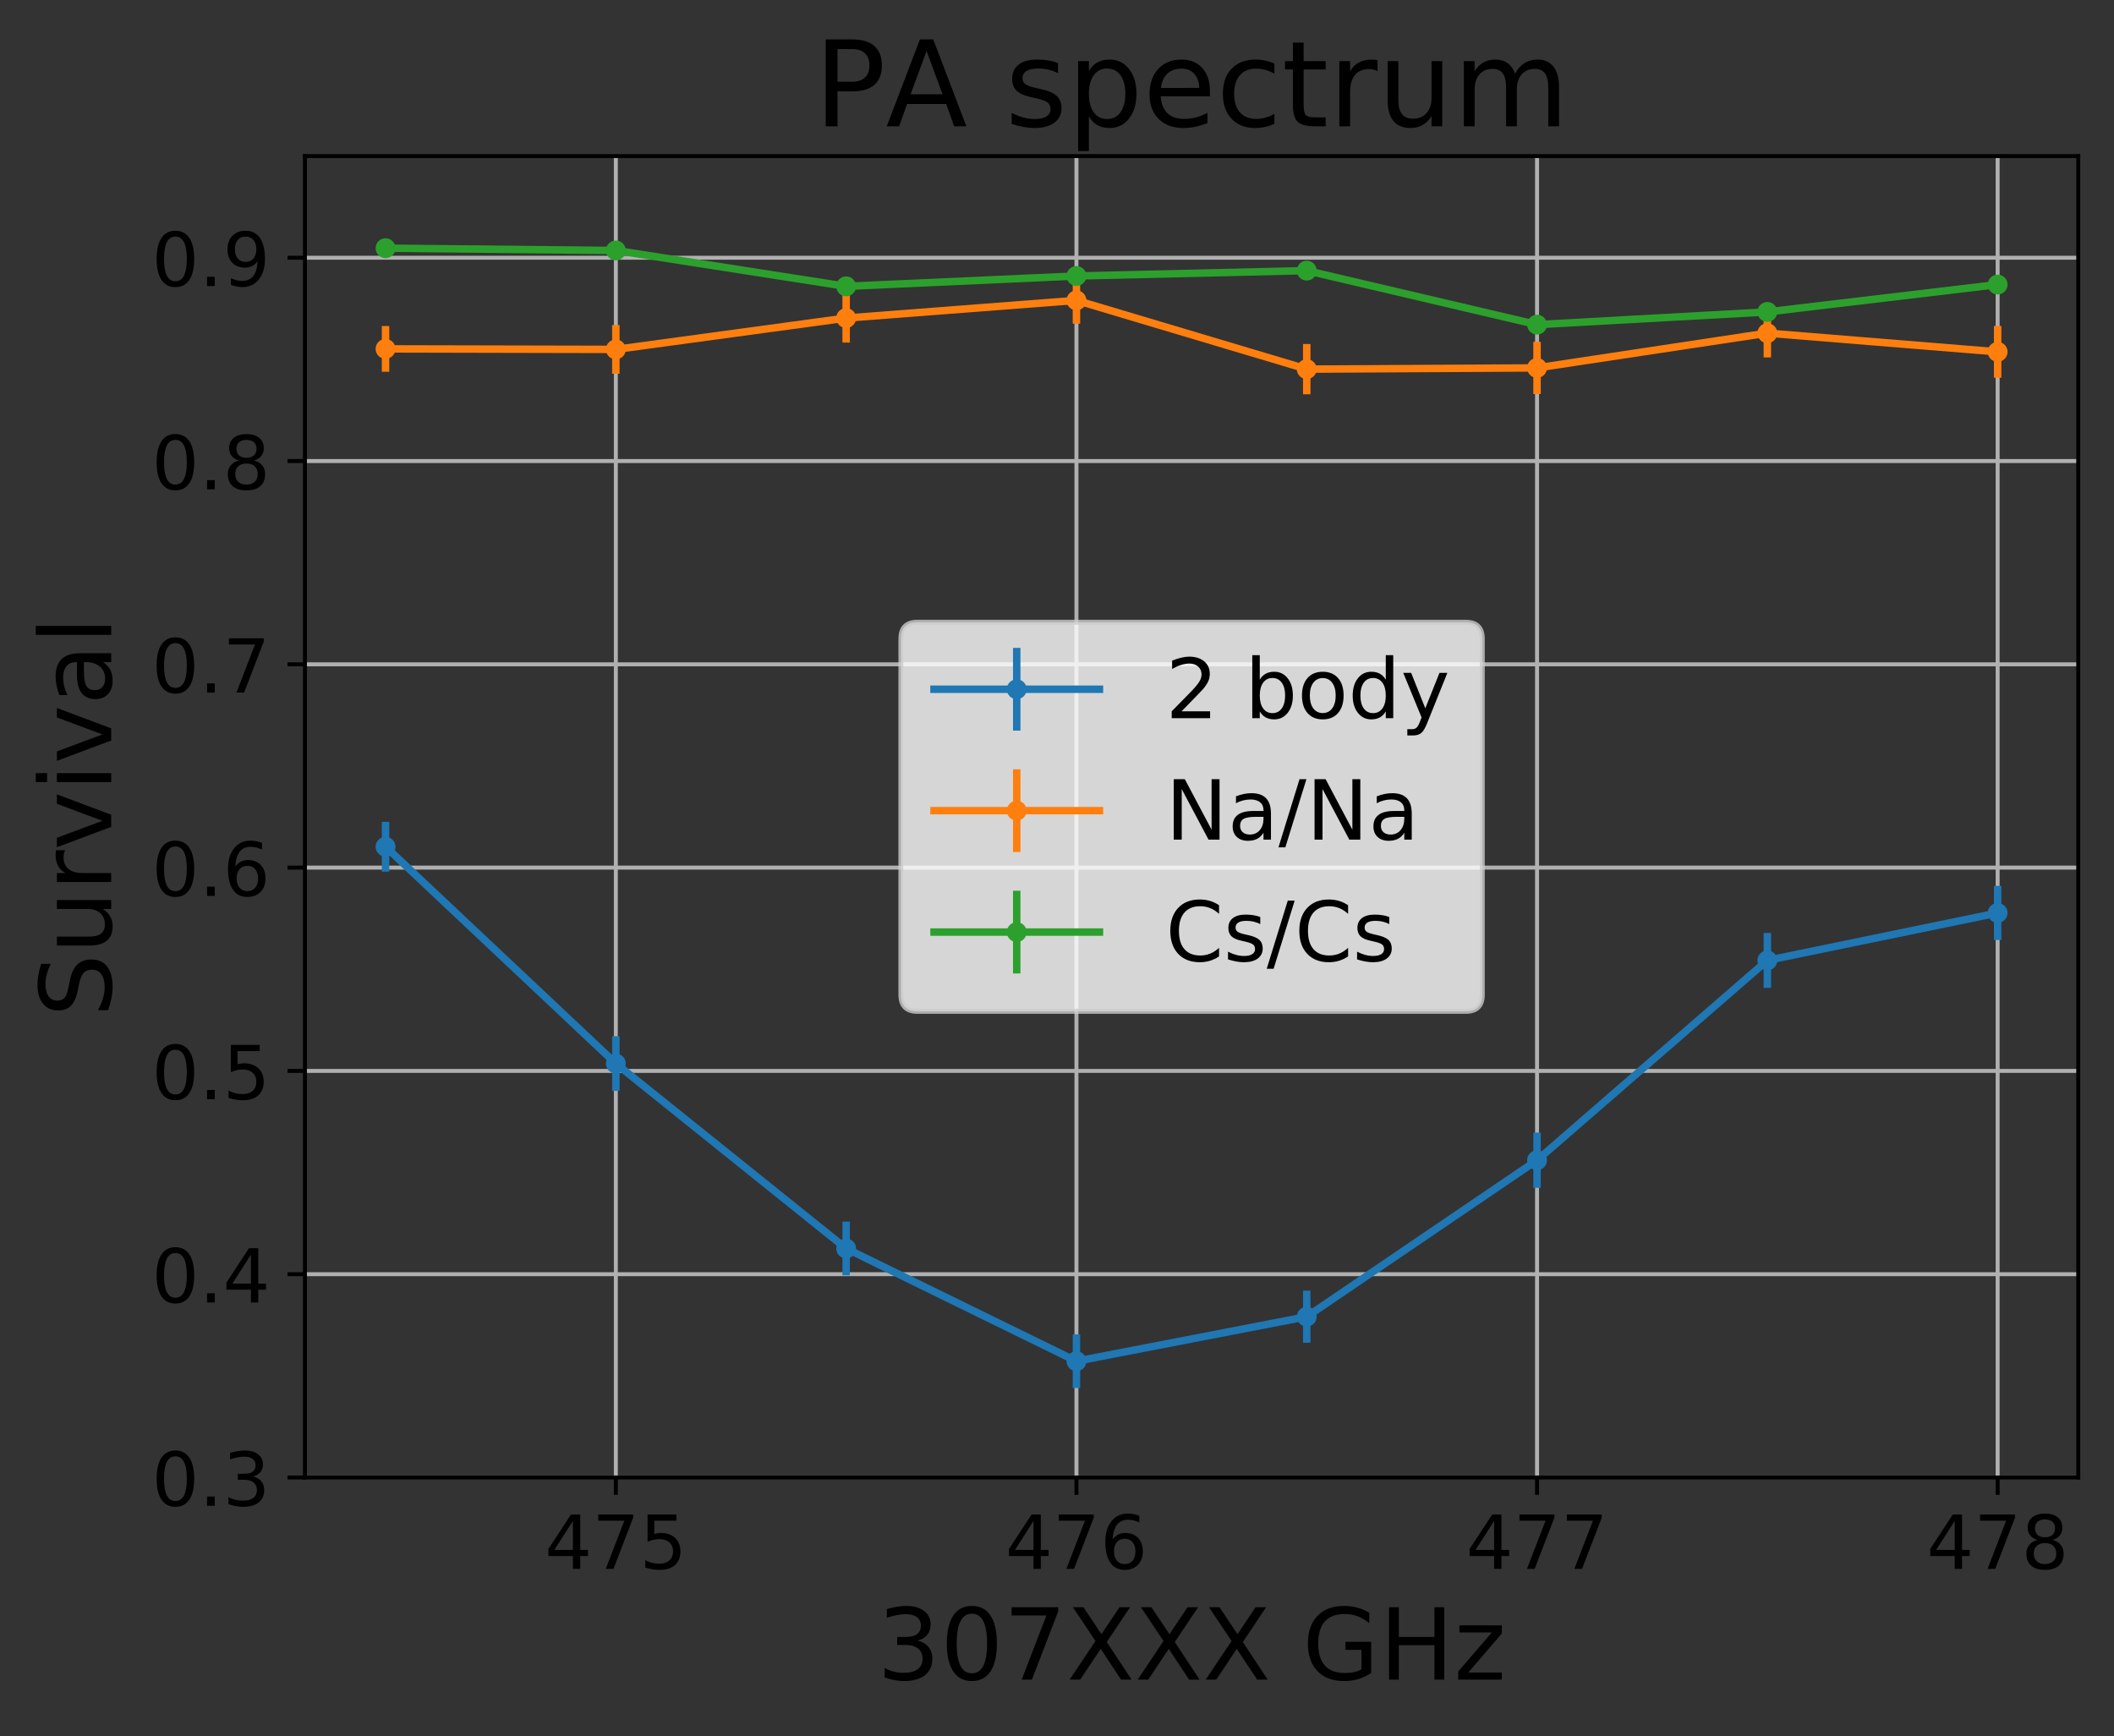<?xml version="1.0" encoding="utf-8" standalone="no"?>
<!DOCTYPE svg PUBLIC "-//W3C//DTD SVG 1.1//EN"
  "http://www.w3.org/Graphics/SVG/1.1/DTD/svg11.dtd">
<!-- Created with matplotlib (https://matplotlib.org/) -->
<svg height="349.622pt" version="1.1" viewBox="0 0 425.731 349.622" width="425.731pt" xmlns="http://www.w3.org/2000/svg" xmlns:xlink="http://www.w3.org/1999/xlink">
 <rect x="0" y="0" width="425.731" height="349.622" fill="#333333" stroke="none"/>
 <defs>
  <style type="text/css">
*{stroke-linecap:butt;stroke-linejoin:round;white-space:pre;}
  </style>
 </defs>
 <g id="figure_1">
  <g id="patch_1">
   <path d="M 0 349.622 
L 425.731 349.622 
L 425.731 0 
L 0 0 
z
" style="fill:none;"/>
  </g>
  <g id="axes_1">
   <g id="patch_2">
    <path d="M 61.411 297.548 
L 418.531 297.548 
L 418.531 31.436 
L 61.411 31.436 
z
" style="fill:none;"/>
   </g>
   <g id="matplotlib.axis_1">
    <g id="xtick_1">
     <g id="line2d_1">
      <path clip-path="url(#pbcf3292bdb)" d="M 124.023 297.548 
L 124.023 31.436 
" style="fill:none;stroke:#b0b0b0;stroke-linecap:square;stroke-width:0.8;"/>
     </g>
     <g id="line2d_2">
      <defs>
       <path d="M 0 0 
L 0 3.5 
" id="m005f0a59be" style="stroke:#000000;stroke-width:0.8;"/>
      </defs>
      <g>
       <use style="stroke:#000000;stroke-width:0.8;" x="124.023" xlink:href="#m005f0a59be" y="297.548"/>
      </g>
     </g>
     <g id="text_1">
      <!-- 475 -->
      <defs>
       <path d="M 37.797 64.312 
L 12.891 25.391 
L 37.797 25.391 
z
M 35.203 72.906 
L 47.609 72.906 
L 47.609 25.391 
L 58.016 25.391 
L 58.016 17.188 
L 47.609 17.188 
L 47.609 0 
L 37.797 0 
L 37.797 17.188 
L 4.891 17.188 
L 4.891 26.703 
z
" id="DejaVuSans-52"/>
       <path d="M 8.203 72.906 
L 55.078 72.906 
L 55.078 68.703 
L 28.609 0 
L 18.312 0 
L 43.219 64.594 
L 8.203 64.594 
z
" id="DejaVuSans-55"/>
       <path d="M 10.797 72.906 
L 49.516 72.906 
L 49.516 64.594 
L 19.828 64.594 
L 19.828 46.734 
Q 21.969 47.469 24.109 47.828 
Q 26.266 48.188 28.422 48.188 
Q 40.625 48.188 47.75 41.5 
Q 54.891 34.812 54.891 23.391 
Q 54.891 11.625 47.562 5.094 
Q 40.234 -1.422 26.906 -1.422 
Q 22.312 -1.422 17.547 -0.641 
Q 12.797 0.141 7.719 1.703 
L 7.719 11.625 
Q 12.109 9.234 16.797 8.062 
Q 21.484 6.891 26.703 6.891 
Q 35.156 6.891 40.078 11.328 
Q 45.016 15.766 45.016 23.391 
Q 45.016 31 40.078 35.438 
Q 35.156 39.891 26.703 39.891 
Q 22.75 39.891 18.812 39.016 
Q 14.891 38.141 10.797 36.281 
z
" id="DejaVuSans-53"/>
      </defs>
      <g transform="translate(109.707 315.946)scale(0.15 -0.15)">
       <use xlink:href="#DejaVuSans-52"/>
       <use x="63.623" xlink:href="#DejaVuSans-55"/>
       <use x="127.246" xlink:href="#DejaVuSans-53"/>
      </g>
     </g>
    </g>
    <g id="xtick_2">
     <g id="line2d_3">
      <path clip-path="url(#pbcf3292bdb)" d="M 216.781 297.548 
L 216.781 31.436 
" style="fill:none;stroke:#b0b0b0;stroke-linecap:square;stroke-width:0.8;"/>
     </g>
     <g id="line2d_4">
      <g>
       <use style="stroke:#000000;stroke-width:0.8;" x="216.781" xlink:href="#m005f0a59be" y="297.548"/>
      </g>
     </g>
     <g id="text_2">
      <!-- 476 -->
      <defs>
       <path d="M 33.016 40.375 
Q 26.375 40.375 22.484 35.828 
Q 18.609 31.297 18.609 23.391 
Q 18.609 15.531 22.484 10.953 
Q 26.375 6.391 33.016 6.391 
Q 39.656 6.391 43.531 10.953 
Q 47.406 15.531 47.406 23.391 
Q 47.406 31.297 43.531 35.828 
Q 39.656 40.375 33.016 40.375 
z
M 52.594 71.297 
L 52.594 62.312 
Q 48.875 64.062 45.094 64.984 
Q 41.312 65.922 37.594 65.922 
Q 27.828 65.922 22.672 59.328 
Q 17.531 52.734 16.797 39.406 
Q 19.672 43.656 24.016 45.922 
Q 28.375 48.188 33.594 48.188 
Q 44.578 48.188 50.953 41.516 
Q 57.328 34.859 57.328 23.391 
Q 57.328 12.156 50.688 5.359 
Q 44.047 -1.422 33.016 -1.422 
Q 20.359 -1.422 13.672 8.266 
Q 6.984 17.969 6.984 36.375 
Q 6.984 53.656 15.188 63.938 
Q 23.391 74.219 37.203 74.219 
Q 40.922 74.219 44.703 73.484 
Q 48.484 72.75 52.594 71.297 
z
" id="DejaVuSans-54"/>
      </defs>
      <g transform="translate(202.466 315.946)scale(0.15 -0.15)">
       <use xlink:href="#DejaVuSans-52"/>
       <use x="63.623" xlink:href="#DejaVuSans-55"/>
       <use x="127.246" xlink:href="#DejaVuSans-54"/>
      </g>
     </g>
    </g>
    <g id="xtick_3">
     <g id="line2d_5">
      <path clip-path="url(#pbcf3292bdb)" d="M 309.54 297.548 
L 309.54 31.436 
" style="fill:none;stroke:#b0b0b0;stroke-linecap:square;stroke-width:0.8;"/>
     </g>
     <g id="line2d_6">
      <g>
       <use style="stroke:#000000;stroke-width:0.8;" x="309.54" xlink:href="#m005f0a59be" y="297.548"/>
      </g>
     </g>
     <g id="text_3">
      <!-- 477 -->
      <g transform="translate(295.224 315.946)scale(0.15 -0.15)">
       <use xlink:href="#DejaVuSans-52"/>
       <use x="63.623" xlink:href="#DejaVuSans-55"/>
       <use x="127.246" xlink:href="#DejaVuSans-55"/>
      </g>
     </g>
    </g>
    <g id="xtick_4">
     <g id="line2d_7">
      <path clip-path="url(#pbcf3292bdb)" d="M 402.298 297.548 
L 402.298 31.436 
" style="fill:none;stroke:#b0b0b0;stroke-linecap:square;stroke-width:0.8;"/>
     </g>
     <g id="line2d_8">
      <g>
       <use style="stroke:#000000;stroke-width:0.8;" x="402.298" xlink:href="#m005f0a59be" y="297.548"/>
      </g>
     </g>
     <g id="text_4">
      <!-- 478 -->
      <defs>
       <path d="M 31.781 34.625 
Q 24.75 34.625 20.719 30.859 
Q 16.703 27.094 16.703 20.516 
Q 16.703 13.922 20.719 10.156 
Q 24.75 6.391 31.781 6.391 
Q 38.812 6.391 42.859 10.172 
Q 46.922 13.969 46.922 20.516 
Q 46.922 27.094 42.891 30.859 
Q 38.875 34.625 31.781 34.625 
z
M 21.922 38.812 
Q 15.578 40.375 12.031 44.719 
Q 8.5 49.078 8.5 55.328 
Q 8.5 64.062 14.719 69.141 
Q 20.953 74.219 31.781 74.219 
Q 42.672 74.219 48.875 69.141 
Q 55.078 64.062 55.078 55.328 
Q 55.078 49.078 51.531 44.719 
Q 48 40.375 41.703 38.812 
Q 48.828 37.156 52.797 32.312 
Q 56.781 27.484 56.781 20.516 
Q 56.781 9.906 50.312 4.234 
Q 43.844 -1.422 31.781 -1.422 
Q 19.734 -1.422 13.25 4.234 
Q 6.781 9.906 6.781 20.516 
Q 6.781 27.484 10.781 32.312 
Q 14.797 37.156 21.922 38.812 
z
M 18.312 54.391 
Q 18.312 48.734 21.844 45.562 
Q 25.391 42.391 31.781 42.391 
Q 38.141 42.391 41.719 45.562 
Q 45.312 48.734 45.312 54.391 
Q 45.312 60.062 41.719 63.234 
Q 38.141 66.406 31.781 66.406 
Q 25.391 66.406 21.844 63.234 
Q 18.312 60.062 18.312 54.391 
z
" id="DejaVuSans-56"/>
      </defs>
      <g transform="translate(387.983 315.946)scale(0.15 -0.15)">
       <use xlink:href="#DejaVuSans-52"/>
       <use x="63.623" xlink:href="#DejaVuSans-55"/>
       <use x="127.246" xlink:href="#DejaVuSans-56"/>
      </g>
     </g>
    </g>
    <g id="text_5">
     <!-- 307XXX GHz -->
     <defs>
      <path d="M 40.578 39.312 
Q 47.656 37.797 51.625 33 
Q 55.609 28.219 55.609 21.188 
Q 55.609 10.406 48.188 4.484 
Q 40.766 -1.422 27.094 -1.422 
Q 22.516 -1.422 17.656 -0.516 
Q 12.797 0.391 7.625 2.203 
L 7.625 11.719 
Q 11.719 9.328 16.594 8.109 
Q 21.484 6.891 26.812 6.891 
Q 36.078 6.891 40.938 10.547 
Q 45.797 14.203 45.797 21.188 
Q 45.797 27.641 41.281 31.266 
Q 36.766 34.906 28.719 34.906 
L 20.219 34.906 
L 20.219 43.016 
L 29.109 43.016 
Q 36.375 43.016 40.234 45.922 
Q 44.094 48.828 44.094 54.297 
Q 44.094 59.906 40.109 62.906 
Q 36.141 65.922 28.719 65.922 
Q 24.656 65.922 20.016 65.031 
Q 15.375 64.156 9.812 62.312 
L 9.812 71.094 
Q 15.438 72.656 20.344 73.438 
Q 25.25 74.219 29.594 74.219 
Q 40.828 74.219 47.359 69.109 
Q 53.906 64.016 53.906 55.328 
Q 53.906 49.266 50.438 45.094 
Q 46.969 40.922 40.578 39.312 
z
" id="DejaVuSans-51"/>
      <path d="M 31.781 66.406 
Q 24.172 66.406 20.328 58.906 
Q 16.5 51.422 16.5 36.375 
Q 16.5 21.391 20.328 13.891 
Q 24.172 6.391 31.781 6.391 
Q 39.453 6.391 43.281 13.891 
Q 47.125 21.391 47.125 36.375 
Q 47.125 51.422 43.281 58.906 
Q 39.453 66.406 31.781 66.406 
z
M 31.781 74.219 
Q 44.047 74.219 50.516 64.516 
Q 56.984 54.828 56.984 36.375 
Q 56.984 17.969 50.516 8.266 
Q 44.047 -1.422 31.781 -1.422 
Q 19.531 -1.422 13.062 8.266 
Q 6.594 17.969 6.594 36.375 
Q 6.594 54.828 13.062 64.516 
Q 19.531 74.219 31.781 74.219 
z
" id="DejaVuSans-48"/>
      <path d="M 6.297 72.906 
L 16.891 72.906 
L 35.016 45.797 
L 53.219 72.906 
L 63.812 72.906 
L 40.375 37.891 
L 65.375 0 
L 54.781 0 
L 34.281 31 
L 13.625 0 
L 2.984 0 
L 29 38.922 
z
" id="DejaVuSans-88"/>
      <path id="DejaVuSans-32"/>
      <path d="M 59.516 10.406 
L 59.516 29.984 
L 43.406 29.984 
L 43.406 38.094 
L 69.281 38.094 
L 69.281 6.781 
Q 63.578 2.734 56.688 0.656 
Q 49.812 -1.422 42 -1.422 
Q 24.906 -1.422 15.25 8.562 
Q 5.609 18.562 5.609 36.375 
Q 5.609 54.25 15.25 64.234 
Q 24.906 74.219 42 74.219 
Q 49.125 74.219 55.547 72.453 
Q 61.969 70.703 67.391 67.281 
L 67.391 56.781 
Q 61.922 61.422 55.766 63.766 
Q 49.609 66.109 42.828 66.109 
Q 29.438 66.109 22.719 58.641 
Q 16.016 51.172 16.016 36.375 
Q 16.016 21.625 22.719 14.156 
Q 29.438 6.688 42.828 6.688 
Q 48.047 6.688 52.141 7.594 
Q 56.25 8.5 59.516 10.406 
z
" id="DejaVuSans-71"/>
      <path d="M 9.812 72.906 
L 19.672 72.906 
L 19.672 43.016 
L 55.516 43.016 
L 55.516 72.906 
L 65.375 72.906 
L 65.375 0 
L 55.516 0 
L 55.516 34.719 
L 19.672 34.719 
L 19.672 0 
L 9.812 0 
z
" id="DejaVuSans-72"/>
      <path d="M 5.516 54.688 
L 48.188 54.688 
L 48.188 46.484 
L 14.406 7.172 
L 48.188 7.172 
L 48.188 0 
L 4.297 0 
L 4.297 8.203 
L 38.094 47.516 
L 5.516 47.516 
z
" id="DejaVuSans-122"/>
     </defs>
     <g transform="translate(176.638 338.262)scale(0.2 -0.2)">
      <use xlink:href="#DejaVuSans-51"/>
      <use x="63.623" xlink:href="#DejaVuSans-48"/>
      <use x="127.246" xlink:href="#DejaVuSans-55"/>
      <use x="190.869" xlink:href="#DejaVuSans-88"/>
      <use x="259.375" xlink:href="#DejaVuSans-88"/>
      <use x="327.881" xlink:href="#DejaVuSans-88"/>
      <use x="396.387" xlink:href="#DejaVuSans-32"/>
      <use x="428.174" xlink:href="#DejaVuSans-71"/>
      <use x="505.664" xlink:href="#DejaVuSans-72"/>
      <use x="580.859" xlink:href="#DejaVuSans-122"/>
     </g>
    </g>
   </g>
   <g id="matplotlib.axis_2">
    <g id="ytick_1">
     <g id="line2d_9">
      <path clip-path="url(#pbcf3292bdb)" d="M 61.411 297.548 
L 418.531 297.548 
" style="fill:none;stroke:#b0b0b0;stroke-linecap:square;stroke-width:0.8;"/>
     </g>
     <g id="line2d_10">
      <defs>
       <path d="M 0 0 
L -3.5 0 
" id="mc3ce260a5b" style="stroke:#000000;stroke-width:0.8;"/>
      </defs>
      <g>
       <use style="stroke:#000000;stroke-width:0.8;" x="61.411" xlink:href="#mc3ce260a5b" y="297.548"/>
      </g>
     </g>
     <g id="text_6">
      <!-- 0.3 -->
      <defs>
       <path d="M 10.688 12.406 
L 21 12.406 
L 21 0 
L 10.688 0 
z
" id="DejaVuSans-46"/>
      </defs>
      <g transform="translate(30.556 303.247)scale(0.15 -0.15)">
       <use xlink:href="#DejaVuSans-48"/>
       <use x="63.623" xlink:href="#DejaVuSans-46"/>
       <use x="95.41" xlink:href="#DejaVuSans-51"/>
      </g>
     </g>
    </g>
    <g id="ytick_2">
     <g id="line2d_11">
      <path clip-path="url(#pbcf3292bdb)" d="M 61.411 256.608 
L 418.531 256.608 
" style="fill:none;stroke:#b0b0b0;stroke-linecap:square;stroke-width:0.8;"/>
     </g>
     <g id="line2d_12">
      <g>
       <use style="stroke:#000000;stroke-width:0.8;" x="61.411" xlink:href="#mc3ce260a5b" y="256.608"/>
      </g>
     </g>
     <g id="text_7">
      <!-- 0.4 -->
      <g transform="translate(30.556 262.307)scale(0.15 -0.15)">
       <use xlink:href="#DejaVuSans-48"/>
       <use x="63.623" xlink:href="#DejaVuSans-46"/>
       <use x="95.41" xlink:href="#DejaVuSans-52"/>
      </g>
     </g>
    </g>
    <g id="ytick_3">
     <g id="line2d_13">
      <path clip-path="url(#pbcf3292bdb)" d="M 61.411 215.668 
L 418.531 215.668 
" style="fill:none;stroke:#b0b0b0;stroke-linecap:square;stroke-width:0.8;"/>
     </g>
     <g id="line2d_14">
      <g>
       <use style="stroke:#000000;stroke-width:0.8;" x="61.411" xlink:href="#mc3ce260a5b" y="215.668"/>
      </g>
     </g>
     <g id="text_8">
      <!-- 0.5 -->
      <g transform="translate(30.556 221.366)scale(0.15 -0.15)">
       <use xlink:href="#DejaVuSans-48"/>
       <use x="63.623" xlink:href="#DejaVuSans-46"/>
       <use x="95.41" xlink:href="#DejaVuSans-53"/>
      </g>
     </g>
    </g>
    <g id="ytick_4">
     <g id="line2d_15">
      <path clip-path="url(#pbcf3292bdb)" d="M 61.411 174.727 
L 418.531 174.727 
" style="fill:none;stroke:#b0b0b0;stroke-linecap:square;stroke-width:0.8;"/>
     </g>
     <g id="line2d_16">
      <g>
       <use style="stroke:#000000;stroke-width:0.8;" x="61.411" xlink:href="#mc3ce260a5b" y="174.727"/>
      </g>
     </g>
     <g id="text_9">
      <!-- 0.6 -->
      <g transform="translate(30.556 180.426)scale(0.15 -0.15)">
       <use xlink:href="#DejaVuSans-48"/>
       <use x="63.623" xlink:href="#DejaVuSans-46"/>
       <use x="95.41" xlink:href="#DejaVuSans-54"/>
      </g>
     </g>
    </g>
    <g id="ytick_5">
     <g id="line2d_17">
      <path clip-path="url(#pbcf3292bdb)" d="M 61.411 133.787 
L 418.531 133.787 
" style="fill:none;stroke:#b0b0b0;stroke-linecap:square;stroke-width:0.8;"/>
     </g>
     <g id="line2d_18">
      <g>
       <use style="stroke:#000000;stroke-width:0.8;" x="61.411" xlink:href="#mc3ce260a5b" y="133.787"/>
      </g>
     </g>
     <g id="text_10">
      <!-- 0.7 -->
      <g transform="translate(30.556 139.486)scale(0.15 -0.15)">
       <use xlink:href="#DejaVuSans-48"/>
       <use x="63.623" xlink:href="#DejaVuSans-46"/>
       <use x="95.41" xlink:href="#DejaVuSans-55"/>
      </g>
     </g>
    </g>
    <g id="ytick_6">
     <g id="line2d_19">
      <path clip-path="url(#pbcf3292bdb)" d="M 61.411 92.847 
L 418.531 92.847 
" style="fill:none;stroke:#b0b0b0;stroke-linecap:square;stroke-width:0.8;"/>
     </g>
     <g id="line2d_20">
      <g>
       <use style="stroke:#000000;stroke-width:0.8;" x="61.411" xlink:href="#mc3ce260a5b" y="92.847"/>
      </g>
     </g>
     <g id="text_11">
      <!-- 0.8 -->
      <g transform="translate(30.556 98.546)scale(0.15 -0.15)">
       <use xlink:href="#DejaVuSans-48"/>
       <use x="63.623" xlink:href="#DejaVuSans-46"/>
       <use x="95.41" xlink:href="#DejaVuSans-56"/>
      </g>
     </g>
    </g>
    <g id="ytick_7">
     <g id="line2d_21">
      <path clip-path="url(#pbcf3292bdb)" d="M 61.411 51.906 
L 418.531 51.906 
" style="fill:none;stroke:#b0b0b0;stroke-linecap:square;stroke-width:0.8;"/>
     </g>
     <g id="line2d_22">
      <g>
       <use style="stroke:#000000;stroke-width:0.8;" x="61.411" xlink:href="#mc3ce260a5b" y="51.906"/>
      </g>
     </g>
     <g id="text_12">
      <!-- 0.9 -->
      <defs>
       <path d="M 10.984 1.516 
L 10.984 10.5 
Q 14.703 8.734 18.5 7.812 
Q 22.312 6.891 25.984 6.891 
Q 35.75 6.891 40.891 13.453 
Q 46.047 20.016 46.781 33.406 
Q 43.953 29.203 39.594 26.953 
Q 35.25 24.703 29.984 24.703 
Q 19.047 24.703 12.672 31.312 
Q 6.297 37.938 6.297 49.422 
Q 6.297 60.641 12.938 67.422 
Q 19.578 74.219 30.609 74.219 
Q 43.266 74.219 49.922 64.516 
Q 56.594 54.828 56.594 36.375 
Q 56.594 19.141 48.406 8.859 
Q 40.234 -1.422 26.422 -1.422 
Q 22.703 -1.422 18.891 -0.688 
Q 15.094 0.047 10.984 1.516 
z
M 30.609 32.422 
Q 37.25 32.422 41.125 36.953 
Q 45.016 41.5 45.016 49.422 
Q 45.016 57.281 41.125 61.844 
Q 37.25 66.406 30.609 66.406 
Q 23.969 66.406 20.094 61.844 
Q 16.219 57.281 16.219 49.422 
Q 16.219 41.5 20.094 36.953 
Q 23.969 32.422 30.609 32.422 
z
" id="DejaVuSans-57"/>
      </defs>
      <g transform="translate(30.556 57.605)scale(0.15 -0.15)">
       <use xlink:href="#DejaVuSans-48"/>
       <use x="63.623" xlink:href="#DejaVuSans-46"/>
       <use x="95.41" xlink:href="#DejaVuSans-57"/>
      </g>
     </g>
    </g>
    <g id="text_13">
     <!-- Survival -->
     <defs>
      <path d="M 53.516 70.516 
L 53.516 60.891 
Q 47.906 63.578 42.922 64.891 
Q 37.938 66.219 33.297 66.219 
Q 25.25 66.219 20.875 63.094 
Q 16.5 59.969 16.5 54.203 
Q 16.5 49.359 19.406 46.891 
Q 22.312 44.438 30.422 42.922 
L 36.375 41.703 
Q 47.406 39.594 52.656 34.297 
Q 57.906 29 57.906 20.125 
Q 57.906 9.516 50.797 4.047 
Q 43.703 -1.422 29.984 -1.422 
Q 24.812 -1.422 18.969 -0.25 
Q 13.141 0.922 6.891 3.219 
L 6.891 13.375 
Q 12.891 10.016 18.656 8.297 
Q 24.422 6.594 29.984 6.594 
Q 38.422 6.594 43.016 9.906 
Q 47.609 13.234 47.609 19.391 
Q 47.609 24.75 44.312 27.781 
Q 41.016 30.812 33.5 32.328 
L 27.484 33.5 
Q 16.453 35.688 11.516 40.375 
Q 6.594 45.062 6.594 53.422 
Q 6.594 63.094 13.406 68.656 
Q 20.219 74.219 32.172 74.219 
Q 37.312 74.219 42.625 73.281 
Q 47.953 72.359 53.516 70.516 
z
" id="DejaVuSans-83"/>
      <path d="M 8.5 21.578 
L 8.5 54.688 
L 17.484 54.688 
L 17.484 21.922 
Q 17.484 14.156 20.5 10.266 
Q 23.531 6.391 29.594 6.391 
Q 36.859 6.391 41.078 11.031 
Q 45.312 15.672 45.312 23.688 
L 45.312 54.688 
L 54.297 54.688 
L 54.297 0 
L 45.312 0 
L 45.312 8.406 
Q 42.047 3.422 37.719 1 
Q 33.406 -1.422 27.688 -1.422 
Q 18.266 -1.422 13.375 4.438 
Q 8.5 10.297 8.5 21.578 
z
M 31.109 56 
z
" id="DejaVuSans-117"/>
      <path d="M 41.109 46.297 
Q 39.594 47.172 37.812 47.578 
Q 36.031 48 33.891 48 
Q 26.266 48 22.188 43.047 
Q 18.109 38.094 18.109 28.812 
L 18.109 0 
L 9.078 0 
L 9.078 54.688 
L 18.109 54.688 
L 18.109 46.188 
Q 20.953 51.172 25.484 53.578 
Q 30.031 56 36.531 56 
Q 37.453 56 38.578 55.875 
Q 39.703 55.766 41.062 55.516 
z
" id="DejaVuSans-114"/>
      <path d="M 2.984 54.688 
L 12.5 54.688 
L 29.594 8.797 
L 46.688 54.688 
L 56.203 54.688 
L 35.688 0 
L 23.484 0 
z
" id="DejaVuSans-118"/>
      <path d="M 9.422 54.688 
L 18.406 54.688 
L 18.406 0 
L 9.422 0 
z
M 9.422 75.984 
L 18.406 75.984 
L 18.406 64.594 
L 9.422 64.594 
z
" id="DejaVuSans-105"/>
      <path d="M 34.281 27.484 
Q 23.391 27.484 19.188 25 
Q 14.984 22.516 14.984 16.5 
Q 14.984 11.719 18.141 8.906 
Q 21.297 6.109 26.703 6.109 
Q 34.188 6.109 38.703 11.406 
Q 43.219 16.703 43.219 25.484 
L 43.219 27.484 
z
M 52.203 31.203 
L 52.203 0 
L 43.219 0 
L 43.219 8.297 
Q 40.141 3.328 35.547 0.953 
Q 30.953 -1.422 24.312 -1.422 
Q 15.922 -1.422 10.953 3.297 
Q 6 8.016 6 15.922 
Q 6 25.141 12.172 29.828 
Q 18.359 34.516 30.609 34.516 
L 43.219 34.516 
L 43.219 35.406 
Q 43.219 41.609 39.141 45 
Q 35.062 48.391 27.688 48.391 
Q 23 48.391 18.547 47.266 
Q 14.109 46.141 10.016 43.891 
L 10.016 52.203 
Q 14.938 54.109 19.578 55.047 
Q 24.219 56 28.609 56 
Q 40.484 56 46.344 49.844 
Q 52.203 43.703 52.203 31.203 
z
" id="DejaVuSans-97"/>
      <path d="M 9.422 75.984 
L 18.406 75.984 
L 18.406 0 
L 9.422 0 
z
" id="DejaVuSans-108"/>
     </defs>
     <g transform="translate(22.397 204.811)rotate(-90)scale(0.2 -0.2)">
      <use xlink:href="#DejaVuSans-83"/>
      <use x="63.477" xlink:href="#DejaVuSans-117"/>
      <use x="126.855" xlink:href="#DejaVuSans-114"/>
      <use x="167.969" xlink:href="#DejaVuSans-118"/>
      <use x="227.148" xlink:href="#DejaVuSans-105"/>
      <use x="254.932" xlink:href="#DejaVuSans-118"/>
      <use x="314.111" xlink:href="#DejaVuSans-97"/>
      <use x="375.391" xlink:href="#DejaVuSans-108"/>
     </g>
    </g>
   </g>
   <g id="LineCollection_1">
    <path clip-path="url(#pbcf3292bdb)" d="M 77.644 175.534 
L 77.644 165.511 
" style="fill:none;stroke:#1f77b4;stroke-width:1.5;"/>
    <path clip-path="url(#pbcf3292bdb)" d="M 124.023 219.694 
L 124.023 208.677 
" style="fill:none;stroke:#1f77b4;stroke-width:1.5;"/>
    <path clip-path="url(#pbcf3292bdb)" d="M 170.402 256.851 
L 170.402 246.019 
" style="fill:none;stroke:#1f77b4;stroke-width:1.5;"/>
    <path clip-path="url(#pbcf3292bdb)" d="M 216.781 279.531 
L 216.781 268.732 
" style="fill:none;stroke:#1f77b4;stroke-width:1.5;"/>
    <path clip-path="url(#pbcf3292bdb)" d="M 263.161 270.413 
L 263.161 259.912 
" style="fill:none;stroke:#1f77b4;stroke-width:1.5;"/>
    <path clip-path="url(#pbcf3292bdb)" d="M 309.54 239.217 
L 309.54 228.089 
" style="fill:none;stroke:#1f77b4;stroke-width:1.5;"/>
    <path clip-path="url(#pbcf3292bdb)" d="M 355.919 198.945 
L 355.919 187.877 
" style="fill:none;stroke:#1f77b4;stroke-width:1.5;"/>
    <path clip-path="url(#pbcf3292bdb)" d="M 402.298 189.304 
L 402.298 178.406 
" style="fill:none;stroke:#1f77b4;stroke-width:1.5;"/>
   </g>
   <g id="LineCollection_2">
    <path clip-path="url(#pbcf3292bdb)" d="M 77.644 74.868 
L 77.644 65.653 
" style="fill:none;stroke:#ff7f0e;stroke-width:1.5;"/>
    <path clip-path="url(#pbcf3292bdb)" d="M 124.023 75.265 
L 124.023 65.465 
" style="fill:none;stroke:#ff7f0e;stroke-width:1.5;"/>
    <path clip-path="url(#pbcf3292bdb)" d="M 170.402 68.993 
L 170.402 59.12 
" style="fill:none;stroke:#ff7f0e;stroke-width:1.5;"/>
    <path clip-path="url(#pbcf3292bdb)" d="M 216.781 65.189 
L 216.781 55.792 
" style="fill:none;stroke:#ff7f0e;stroke-width:1.5;"/>
    <path clip-path="url(#pbcf3292bdb)" d="M 263.161 79.396 
L 263.161 69.279 
" style="fill:none;stroke:#ff7f0e;stroke-width:1.5;"/>
    <path clip-path="url(#pbcf3292bdb)" d="M 309.54 79.355 
L 309.54 68.827 
" style="fill:none;stroke:#ff7f0e;stroke-width:1.5;"/>
    <path clip-path="url(#pbcf3292bdb)" d="M 355.919 71.976 
L 355.919 62.196 
" style="fill:none;stroke:#ff7f0e;stroke-width:1.5;"/>
    <path clip-path="url(#pbcf3292bdb)" d="M 402.298 76.073 
L 402.298 65.645 
" style="fill:none;stroke:#ff7f0e;stroke-width:1.5;"/>
   </g>
   <g id="LineCollection_3">
    <path clip-path="url(#pbcf3292bdb)" d="M 77.644 51.467 
L 77.644 48.497 
" style="fill:none;stroke:#2ca02c;stroke-width:1.5;"/>
    <path clip-path="url(#pbcf3292bdb)" d="M 124.023 51.917 
L 124.023 48.965 
" style="fill:none;stroke:#2ca02c;stroke-width:1.5;"/>
    <path clip-path="url(#pbcf3292bdb)" d="M 170.402 59.224 
L 170.402 56.107 
" style="fill:none;stroke:#2ca02c;stroke-width:1.5;"/>
    <path clip-path="url(#pbcf3292bdb)" d="M 216.781 57.1 
L 216.781 54.064 
" style="fill:none;stroke:#2ca02c;stroke-width:1.5;"/>
    <path clip-path="url(#pbcf3292bdb)" d="M 263.161 56.014 
L 263.161 52.986 
" style="fill:none;stroke:#2ca02c;stroke-width:1.5;"/>
    <path clip-path="url(#pbcf3292bdb)" d="M 309.54 67.028 
L 309.54 63.729 
" style="fill:none;stroke:#2ca02c;stroke-width:1.5;"/>
    <path clip-path="url(#pbcf3292bdb)" d="M 355.919 64.445 
L 355.919 61.186 
" style="fill:none;stroke:#2ca02c;stroke-width:1.5;"/>
    <path clip-path="url(#pbcf3292bdb)" d="M 402.298 58.855 
L 402.298 55.753 
" style="fill:none;stroke:#2ca02c;stroke-width:1.5;"/>
   </g>
   <g id="line2d_23">
    <path clip-path="url(#pbcf3292bdb)" d="M 77.644 170.522 
L 124.023 214.185 
L 170.402 251.435 
L 216.781 274.132 
L 263.161 265.162 
L 309.54 233.653 
L 355.919 193.411 
L 402.298 183.855 
" style="fill:none;stroke:#1f77b4;stroke-linecap:square;stroke-width:1.5;"/>
    <defs>
     <path d="M 0 1.5 
C 0.398 1.5 0.779 1.342 1.061 1.061 
C 1.342 0.779 1.5 0.398 1.5 0 
C 1.5 -0.398 1.342 -0.779 1.061 -1.061 
C 0.779 -1.342 0.398 -1.5 0 -1.5 
C -0.398 -1.5 -0.779 -1.342 -1.061 -1.061 
C -1.342 -0.779 -1.5 -0.398 -1.5 0 
C -1.5 0.398 -1.342 0.779 -1.061 1.061 
C -0.779 1.342 -0.398 1.5 0 1.5 
z
" id="mb8bc26594a" style="stroke:#1f77b4;"/>
    </defs>
    <g clip-path="url(#pbcf3292bdb)">
     <use style="fill:#1f77b4;stroke:#1f77b4;" x="77.644" xlink:href="#mb8bc26594a" y="170.522"/>
     <use style="fill:#1f77b4;stroke:#1f77b4;" x="124.023" xlink:href="#mb8bc26594a" y="214.185"/>
     <use style="fill:#1f77b4;stroke:#1f77b4;" x="170.402" xlink:href="#mb8bc26594a" y="251.435"/>
     <use style="fill:#1f77b4;stroke:#1f77b4;" x="216.781" xlink:href="#mb8bc26594a" y="274.132"/>
     <use style="fill:#1f77b4;stroke:#1f77b4;" x="263.161" xlink:href="#mb8bc26594a" y="265.162"/>
     <use style="fill:#1f77b4;stroke:#1f77b4;" x="309.54" xlink:href="#mb8bc26594a" y="233.653"/>
     <use style="fill:#1f77b4;stroke:#1f77b4;" x="355.919" xlink:href="#mb8bc26594a" y="193.411"/>
     <use style="fill:#1f77b4;stroke:#1f77b4;" x="402.298" xlink:href="#mb8bc26594a" y="183.855"/>
    </g>
   </g>
   <g id="line2d_24">
    <path clip-path="url(#pbcf3292bdb)" d="M 77.644 70.26 
L 124.023 70.365 
L 170.402 64.056 
L 216.781 60.491 
L 263.161 74.337 
L 309.54 74.091 
L 355.919 67.086 
L 402.298 70.859 
" style="fill:none;stroke:#ff7f0e;stroke-linecap:square;stroke-width:1.5;"/>
    <defs>
     <path d="M 0 1.5 
C 0.398 1.5 0.779 1.342 1.061 1.061 
C 1.342 0.779 1.5 0.398 1.5 0 
C 1.5 -0.398 1.342 -0.779 1.061 -1.061 
C 0.779 -1.342 0.398 -1.5 0 -1.5 
C -0.398 -1.5 -0.779 -1.342 -1.061 -1.061 
C -1.342 -0.779 -1.5 -0.398 -1.5 0 
C -1.5 0.398 -1.342 0.779 -1.061 1.061 
C -0.779 1.342 -0.398 1.5 0 1.5 
z
" id="m3e2fb6b177" style="stroke:#ff7f0e;"/>
    </defs>
    <g clip-path="url(#pbcf3292bdb)">
     <use style="fill:#ff7f0e;stroke:#ff7f0e;" x="77.644" xlink:href="#m3e2fb6b177" y="70.26"/>
     <use style="fill:#ff7f0e;stroke:#ff7f0e;" x="124.023" xlink:href="#m3e2fb6b177" y="70.365"/>
     <use style="fill:#ff7f0e;stroke:#ff7f0e;" x="170.402" xlink:href="#m3e2fb6b177" y="64.056"/>
     <use style="fill:#ff7f0e;stroke:#ff7f0e;" x="216.781" xlink:href="#m3e2fb6b177" y="60.491"/>
     <use style="fill:#ff7f0e;stroke:#ff7f0e;" x="263.161" xlink:href="#m3e2fb6b177" y="74.337"/>
     <use style="fill:#ff7f0e;stroke:#ff7f0e;" x="309.54" xlink:href="#m3e2fb6b177" y="74.091"/>
     <use style="fill:#ff7f0e;stroke:#ff7f0e;" x="355.919" xlink:href="#m3e2fb6b177" y="67.086"/>
     <use style="fill:#ff7f0e;stroke:#ff7f0e;" x="402.298" xlink:href="#m3e2fb6b177" y="70.859"/>
    </g>
   </g>
   <g id="line2d_25">
    <path clip-path="url(#pbcf3292bdb)" d="M 77.644 49.982 
L 124.023 50.441 
L 170.402 57.665 
L 216.781 55.582 
L 263.161 54.5 
L 309.54 65.378 
L 355.919 62.816 
L 402.298 57.304 
" style="fill:none;stroke:#2ca02c;stroke-linecap:square;stroke-width:1.5;"/>
    <defs>
     <path d="M 0 1.5 
C 0.398 1.5 0.779 1.342 1.061 1.061 
C 1.342 0.779 1.5 0.398 1.5 0 
C 1.5 -0.398 1.342 -0.779 1.061 -1.061 
C 0.779 -1.342 0.398 -1.5 0 -1.5 
C -0.398 -1.5 -0.779 -1.342 -1.061 -1.061 
C -1.342 -0.779 -1.5 -0.398 -1.5 0 
C -1.5 0.398 -1.342 0.779 -1.061 1.061 
C -0.779 1.342 -0.398 1.5 0 1.5 
z
" id="m92edfcde95" style="stroke:#2ca02c;"/>
    </defs>
    <g clip-path="url(#pbcf3292bdb)">
     <use style="fill:#2ca02c;stroke:#2ca02c;" x="77.644" xlink:href="#m92edfcde95" y="49.982"/>
     <use style="fill:#2ca02c;stroke:#2ca02c;" x="124.023" xlink:href="#m92edfcde95" y="50.441"/>
     <use style="fill:#2ca02c;stroke:#2ca02c;" x="170.402" xlink:href="#m92edfcde95" y="57.665"/>
     <use style="fill:#2ca02c;stroke:#2ca02c;" x="216.781" xlink:href="#m92edfcde95" y="55.582"/>
     <use style="fill:#2ca02c;stroke:#2ca02c;" x="263.161" xlink:href="#m92edfcde95" y="54.5"/>
     <use style="fill:#2ca02c;stroke:#2ca02c;" x="309.54" xlink:href="#m92edfcde95" y="65.378"/>
     <use style="fill:#2ca02c;stroke:#2ca02c;" x="355.919" xlink:href="#m92edfcde95" y="62.816"/>
     <use style="fill:#2ca02c;stroke:#2ca02c;" x="402.298" xlink:href="#m92edfcde95" y="57.304"/>
    </g>
   </g>
   <g id="patch_3">
    <path d="M 61.411 297.548 
L 61.411 31.436 
" style="fill:none;stroke:#000000;stroke-linecap:square;stroke-linejoin:miter;stroke-width:0.8;"/>
   </g>
   <g id="patch_4">
    <path d="M 418.531 297.548 
L 418.531 31.436 
" style="fill:none;stroke:#000000;stroke-linecap:square;stroke-linejoin:miter;stroke-width:0.8;"/>
   </g>
   <g id="patch_5">
    <path d="M 61.411 297.548 
L 418.531 297.548 
" style="fill:none;stroke:#000000;stroke-linecap:square;stroke-linejoin:miter;stroke-width:0.8;"/>
   </g>
   <g id="patch_6">
    <path d="M 61.411 31.436 
L 418.531 31.436 
" style="fill:none;stroke:#000000;stroke-linecap:square;stroke-linejoin:miter;stroke-width:0.8;"/>
   </g>
   <g id="text_14">
    <!-- PA spectrum -->
    <defs>
     <path d="M 19.672 64.797 
L 19.672 37.406 
L 32.078 37.406 
Q 38.969 37.406 42.719 40.969 
Q 46.484 44.531 46.484 51.125 
Q 46.484 57.672 42.719 61.234 
Q 38.969 64.797 32.078 64.797 
z
M 9.812 72.906 
L 32.078 72.906 
Q 44.344 72.906 50.609 67.359 
Q 56.891 61.812 56.891 51.125 
Q 56.891 40.328 50.609 34.812 
Q 44.344 29.297 32.078 29.297 
L 19.672 29.297 
L 19.672 0 
L 9.812 0 
z
" id="DejaVuSans-80"/>
     <path d="M 34.188 63.188 
L 20.797 26.906 
L 47.609 26.906 
z
M 28.609 72.906 
L 39.797 72.906 
L 67.578 0 
L 57.328 0 
L 50.688 18.703 
L 17.828 18.703 
L 11.188 0 
L 0.781 0 
z
" id="DejaVuSans-65"/>
     <path d="M 44.281 53.078 
L 44.281 44.578 
Q 40.484 46.531 36.375 47.5 
Q 32.281 48.484 27.875 48.484 
Q 21.188 48.484 17.844 46.438 
Q 14.5 44.391 14.5 40.281 
Q 14.5 37.156 16.891 35.375 
Q 19.281 33.594 26.516 31.984 
L 29.594 31.297 
Q 39.156 29.25 43.188 25.516 
Q 47.219 21.781 47.219 15.094 
Q 47.219 7.469 41.188 3.016 
Q 35.156 -1.422 24.609 -1.422 
Q 20.219 -1.422 15.453 -0.562 
Q 10.688 0.297 5.422 2 
L 5.422 11.281 
Q 10.406 8.688 15.234 7.391 
Q 20.062 6.109 24.812 6.109 
Q 31.156 6.109 34.562 8.281 
Q 37.984 10.453 37.984 14.406 
Q 37.984 18.062 35.516 20.016 
Q 33.062 21.969 24.703 23.781 
L 21.578 24.516 
Q 13.234 26.266 9.516 29.906 
Q 5.812 33.547 5.812 39.891 
Q 5.812 47.609 11.281 51.797 
Q 16.75 56 26.812 56 
Q 31.781 56 36.172 55.266 
Q 40.578 54.547 44.281 53.078 
z
" id="DejaVuSans-115"/>
     <path d="M 18.109 8.203 
L 18.109 -20.797 
L 9.078 -20.797 
L 9.078 54.688 
L 18.109 54.688 
L 18.109 46.391 
Q 20.953 51.266 25.266 53.625 
Q 29.594 56 35.594 56 
Q 45.562 56 51.781 48.094 
Q 58.016 40.188 58.016 27.297 
Q 58.016 14.406 51.781 6.484 
Q 45.562 -1.422 35.594 -1.422 
Q 29.594 -1.422 25.266 0.953 
Q 20.953 3.328 18.109 8.203 
z
M 48.688 27.297 
Q 48.688 37.203 44.609 42.844 
Q 40.531 48.484 33.406 48.484 
Q 26.266 48.484 22.188 42.844 
Q 18.109 37.203 18.109 27.297 
Q 18.109 17.391 22.188 11.75 
Q 26.266 6.109 33.406 6.109 
Q 40.531 6.109 44.609 11.75 
Q 48.688 17.391 48.688 27.297 
z
" id="DejaVuSans-112"/>
     <path d="M 56.203 29.594 
L 56.203 25.203 
L 14.891 25.203 
Q 15.484 15.922 20.484 11.062 
Q 25.484 6.203 34.422 6.203 
Q 39.594 6.203 44.453 7.469 
Q 49.312 8.734 54.109 11.281 
L 54.109 2.781 
Q 49.266 0.734 44.188 -0.344 
Q 39.109 -1.422 33.891 -1.422 
Q 20.797 -1.422 13.156 6.188 
Q 5.516 13.812 5.516 26.812 
Q 5.516 40.234 12.766 48.109 
Q 20.016 56 32.328 56 
Q 43.359 56 49.781 48.891 
Q 56.203 41.797 56.203 29.594 
z
M 47.219 32.234 
Q 47.125 39.594 43.094 43.984 
Q 39.062 48.391 32.422 48.391 
Q 24.906 48.391 20.391 44.141 
Q 15.875 39.891 15.188 32.172 
z
" id="DejaVuSans-101"/>
     <path d="M 48.781 52.594 
L 48.781 44.188 
Q 44.969 46.297 41.141 47.344 
Q 37.312 48.391 33.406 48.391 
Q 24.656 48.391 19.812 42.844 
Q 14.984 37.312 14.984 27.297 
Q 14.984 17.281 19.812 11.734 
Q 24.656 6.203 33.406 6.203 
Q 37.312 6.203 41.141 7.25 
Q 44.969 8.297 48.781 10.406 
L 48.781 2.094 
Q 45.016 0.344 40.984 -0.531 
Q 36.969 -1.422 32.422 -1.422 
Q 20.062 -1.422 12.781 6.344 
Q 5.516 14.109 5.516 27.297 
Q 5.516 40.672 12.859 48.328 
Q 20.219 56 33.016 56 
Q 37.156 56 41.109 55.141 
Q 45.062 54.297 48.781 52.594 
z
" id="DejaVuSans-99"/>
     <path d="M 18.312 70.219 
L 18.312 54.688 
L 36.812 54.688 
L 36.812 47.703 
L 18.312 47.703 
L 18.312 18.016 
Q 18.312 11.328 20.141 9.422 
Q 21.969 7.516 27.594 7.516 
L 36.812 7.516 
L 36.812 0 
L 27.594 0 
Q 17.188 0 13.234 3.875 
Q 9.281 7.766 9.281 18.016 
L 9.281 47.703 
L 2.688 47.703 
L 2.688 54.688 
L 9.281 54.688 
L 9.281 70.219 
z
" id="DejaVuSans-116"/>
     <path d="M 52 44.188 
Q 55.375 50.25 60.062 53.125 
Q 64.75 56 71.094 56 
Q 79.641 56 84.281 50.016 
Q 88.922 44.047 88.922 33.016 
L 88.922 0 
L 79.891 0 
L 79.891 32.719 
Q 79.891 40.578 77.094 44.375 
Q 74.312 48.188 68.609 48.188 
Q 61.625 48.188 57.562 43.547 
Q 53.516 38.922 53.516 30.906 
L 53.516 0 
L 44.484 0 
L 44.484 32.719 
Q 44.484 40.625 41.703 44.406 
Q 38.922 48.188 33.109 48.188 
Q 26.219 48.188 22.156 43.531 
Q 18.109 38.875 18.109 30.906 
L 18.109 0 
L 9.078 0 
L 9.078 54.688 
L 18.109 54.688 
L 18.109 46.188 
Q 21.188 51.219 25.484 53.609 
Q 29.781 56 35.688 56 
Q 41.656 56 45.828 52.969 
Q 50 49.953 52 44.188 
z
" id="DejaVuSans-109"/>
    </defs>
    <g transform="translate(163.942 25.436)scale(0.24 -0.24)">
     <use xlink:href="#DejaVuSans-80"/>
     <use x="60.209" xlink:href="#DejaVuSans-65"/>
     <use x="128.617" xlink:href="#DejaVuSans-32"/>
     <use x="160.404" xlink:href="#DejaVuSans-115"/>
     <use x="212.504" xlink:href="#DejaVuSans-112"/>
     <use x="275.98" xlink:href="#DejaVuSans-101"/>
     <use x="337.504" xlink:href="#DejaVuSans-99"/>
     <use x="392.484" xlink:href="#DejaVuSans-116"/>
     <use x="431.693" xlink:href="#DejaVuSans-114"/>
     <use x="472.807" xlink:href="#DejaVuSans-117"/>
     <use x="536.186" xlink:href="#DejaVuSans-109"/>
    </g>
   </g>
   <g id="legend_1">
    <g id="patch_7">
     <path d="M 184.764 203.672 
L 295.178 203.672 
Q 298.51 203.672 298.51 200.34 
L 298.51 128.645 
Q 298.51 125.313 295.178 125.313 
L 184.764 125.313 
Q 181.432 125.313 181.432 128.645 
L 181.432 200.34 
Q 181.432 203.672 184.764 203.672 
z
" style="fill:#ffffff;opacity:0.8;stroke:#cccccc;stroke-linejoin:miter;"/>
    </g>
    <g id="LineCollection_4">
     <path d="M 204.756 147.135 
L 204.756 130.475 
" style="fill:none;stroke:#1f77b4;stroke-width:1.5;"/>
    </g>
    <g id="line2d_26">
     <path d="M 188.096 138.805 
L 221.416 138.805 
" style="fill:none;stroke:#1f77b4;stroke-linecap:square;stroke-width:1.5;"/>
    </g>
    <g id="line2d_27">
     <g>
      <use style="fill:#1f77b4;stroke:#1f77b4;" x="204.756" xlink:href="#mb8bc26594a" y="138.805"/>
     </g>
    </g>
    <g id="text_15">
     <!-- 2 body -->
     <defs>
      <path d="M 19.188 8.297 
L 53.609 8.297 
L 53.609 0 
L 7.328 0 
L 7.328 8.297 
Q 12.938 14.109 22.625 23.891 
Q 32.328 33.688 34.812 36.531 
Q 39.547 41.844 41.422 45.531 
Q 43.312 49.219 43.312 52.781 
Q 43.312 58.594 39.234 62.25 
Q 35.156 65.922 28.609 65.922 
Q 23.969 65.922 18.812 64.312 
Q 13.672 62.703 7.812 59.422 
L 7.812 69.391 
Q 13.766 71.781 18.938 73 
Q 24.125 74.219 28.422 74.219 
Q 39.75 74.219 46.484 68.547 
Q 53.219 62.891 53.219 53.422 
Q 53.219 48.922 51.531 44.891 
Q 49.859 40.875 45.406 35.406 
Q 44.188 33.984 37.641 27.219 
Q 31.109 20.453 19.188 8.297 
z
" id="DejaVuSans-50"/>
      <path d="M 48.688 27.297 
Q 48.688 37.203 44.609 42.844 
Q 40.531 48.484 33.406 48.484 
Q 26.266 48.484 22.188 42.844 
Q 18.109 37.203 18.109 27.297 
Q 18.109 17.391 22.188 11.75 
Q 26.266 6.109 33.406 6.109 
Q 40.531 6.109 44.609 11.75 
Q 48.688 17.391 48.688 27.297 
z
M 18.109 46.391 
Q 20.953 51.266 25.266 53.625 
Q 29.594 56 35.594 56 
Q 45.562 56 51.781 48.094 
Q 58.016 40.188 58.016 27.297 
Q 58.016 14.406 51.781 6.484 
Q 45.562 -1.422 35.594 -1.422 
Q 29.594 -1.422 25.266 0.953 
Q 20.953 3.328 18.109 8.203 
L 18.109 0 
L 9.078 0 
L 9.078 75.984 
L 18.109 75.984 
z
" id="DejaVuSans-98"/>
      <path d="M 30.609 48.391 
Q 23.391 48.391 19.188 42.75 
Q 14.984 37.109 14.984 27.297 
Q 14.984 17.484 19.156 11.844 
Q 23.344 6.203 30.609 6.203 
Q 37.797 6.203 41.984 11.859 
Q 46.188 17.531 46.188 27.297 
Q 46.188 37.016 41.984 42.703 
Q 37.797 48.391 30.609 48.391 
z
M 30.609 56 
Q 42.328 56 49.016 48.375 
Q 55.719 40.766 55.719 27.297 
Q 55.719 13.875 49.016 6.219 
Q 42.328 -1.422 30.609 -1.422 
Q 18.844 -1.422 12.172 6.219 
Q 5.516 13.875 5.516 27.297 
Q 5.516 40.766 12.172 48.375 
Q 18.844 56 30.609 56 
z
" id="DejaVuSans-111"/>
      <path d="M 45.406 46.391 
L 45.406 75.984 
L 54.391 75.984 
L 54.391 0 
L 45.406 0 
L 45.406 8.203 
Q 42.578 3.328 38.25 0.953 
Q 33.938 -1.422 27.875 -1.422 
Q 17.969 -1.422 11.734 6.484 
Q 5.516 14.406 5.516 27.297 
Q 5.516 40.188 11.734 48.094 
Q 17.969 56 27.875 56 
Q 33.938 56 38.25 53.625 
Q 42.578 51.266 45.406 46.391 
z
M 14.797 27.297 
Q 14.797 17.391 18.875 11.75 
Q 22.953 6.109 30.078 6.109 
Q 37.203 6.109 41.297 11.75 
Q 45.406 17.391 45.406 27.297 
Q 45.406 37.203 41.297 42.844 
Q 37.203 48.484 30.078 48.484 
Q 22.953 48.484 18.875 42.844 
Q 14.797 37.203 14.797 27.297 
z
" id="DejaVuSans-100"/>
      <path d="M 32.172 -5.078 
Q 28.375 -14.844 24.75 -17.812 
Q 21.141 -20.797 15.094 -20.797 
L 7.906 -20.797 
L 7.906 -13.281 
L 13.188 -13.281 
Q 16.891 -13.281 18.938 -11.516 
Q 21 -9.766 23.484 -3.219 
L 25.094 0.875 
L 2.984 54.688 
L 12.5 54.688 
L 29.594 11.922 
L 46.688 54.688 
L 56.203 54.688 
z
" id="DejaVuSans-121"/>
     </defs>
     <g transform="translate(234.744 144.636)scale(0.167 -0.167)">
      <use xlink:href="#DejaVuSans-50"/>
      <use x="63.623" xlink:href="#DejaVuSans-32"/>
      <use x="95.41" xlink:href="#DejaVuSans-98"/>
      <use x="158.887" xlink:href="#DejaVuSans-111"/>
      <use x="220.068" xlink:href="#DejaVuSans-100"/>
      <use x="283.545" xlink:href="#DejaVuSans-121"/>
     </g>
    </g>
    <g id="LineCollection_5">
     <path d="M 204.756 171.588 
L 204.756 154.928 
" style="fill:none;stroke:#ff7f0e;stroke-width:1.5;"/>
    </g>
    <g id="line2d_28">
     <path d="M 188.096 163.258 
L 221.416 163.258 
" style="fill:none;stroke:#ff7f0e;stroke-linecap:square;stroke-width:1.5;"/>
    </g>
    <g id="line2d_29">
     <g>
      <use style="fill:#ff7f0e;stroke:#ff7f0e;" x="204.756" xlink:href="#m3e2fb6b177" y="163.258"/>
     </g>
    </g>
    <g id="text_16">
     <!-- Na/Na -->
     <defs>
      <path d="M 9.812 72.906 
L 23.094 72.906 
L 55.422 11.922 
L 55.422 72.906 
L 64.984 72.906 
L 64.984 0 
L 51.703 0 
L 19.391 60.984 
L 19.391 0 
L 9.812 0 
z
" id="DejaVuSans-78"/>
      <path d="M 25.391 72.906 
L 33.688 72.906 
L 8.297 -9.281 
L 0 -9.281 
z
" id="DejaVuSans-47"/>
     </defs>
     <g transform="translate(234.744 169.089)scale(0.167 -0.167)">
      <use xlink:href="#DejaVuSans-78"/>
      <use x="74.805" xlink:href="#DejaVuSans-97"/>
      <use x="136.084" xlink:href="#DejaVuSans-47"/>
      <use x="169.775" xlink:href="#DejaVuSans-78"/>
      <use x="244.58" xlink:href="#DejaVuSans-97"/>
     </g>
    </g>
    <g id="LineCollection_6">
     <path d="M 204.756 196.042 
L 204.756 179.382 
" style="fill:none;stroke:#2ca02c;stroke-width:1.5;"/>
    </g>
    <g id="line2d_30">
     <path d="M 188.096 187.712 
L 221.416 187.712 
" style="fill:none;stroke:#2ca02c;stroke-linecap:square;stroke-width:1.5;"/>
    </g>
    <g id="line2d_31">
     <g>
      <use style="fill:#2ca02c;stroke:#2ca02c;" x="204.756" xlink:href="#m92edfcde95" y="187.712"/>
     </g>
    </g>
    <g id="text_17">
     <!-- Cs/Cs -->
     <defs>
      <path d="M 64.406 67.281 
L 64.406 56.891 
Q 59.422 61.531 53.781 63.812 
Q 48.141 66.109 41.797 66.109 
Q 29.297 66.109 22.656 58.469 
Q 16.016 50.828 16.016 36.375 
Q 16.016 21.969 22.656 14.328 
Q 29.297 6.688 41.797 6.688 
Q 48.141 6.688 53.781 8.984 
Q 59.422 11.281 64.406 15.922 
L 64.406 5.609 
Q 59.234 2.094 53.438 0.328 
Q 47.656 -1.422 41.219 -1.422 
Q 24.656 -1.422 15.125 8.703 
Q 5.609 18.844 5.609 36.375 
Q 5.609 53.953 15.125 64.078 
Q 24.656 74.219 41.219 74.219 
Q 47.75 74.219 53.531 72.484 
Q 59.328 70.75 64.406 67.281 
z
" id="DejaVuSans-67"/>
     </defs>
     <g transform="translate(234.744 193.543)scale(0.167 -0.167)">
      <use xlink:href="#DejaVuSans-67"/>
      <use x="69.824" xlink:href="#DejaVuSans-115"/>
      <use x="121.924" xlink:href="#DejaVuSans-47"/>
      <use x="155.615" xlink:href="#DejaVuSans-67"/>
      <use x="225.439" xlink:href="#DejaVuSans-115"/>
     </g>
    </g>
   </g>
  </g>
 </g>
 <defs>
  <clipPath id="pbcf3292bdb">
   <rect height="266.112" width="357.12" x="61.411" y="31.436"/>
  </clipPath>
 </defs>
</svg>
